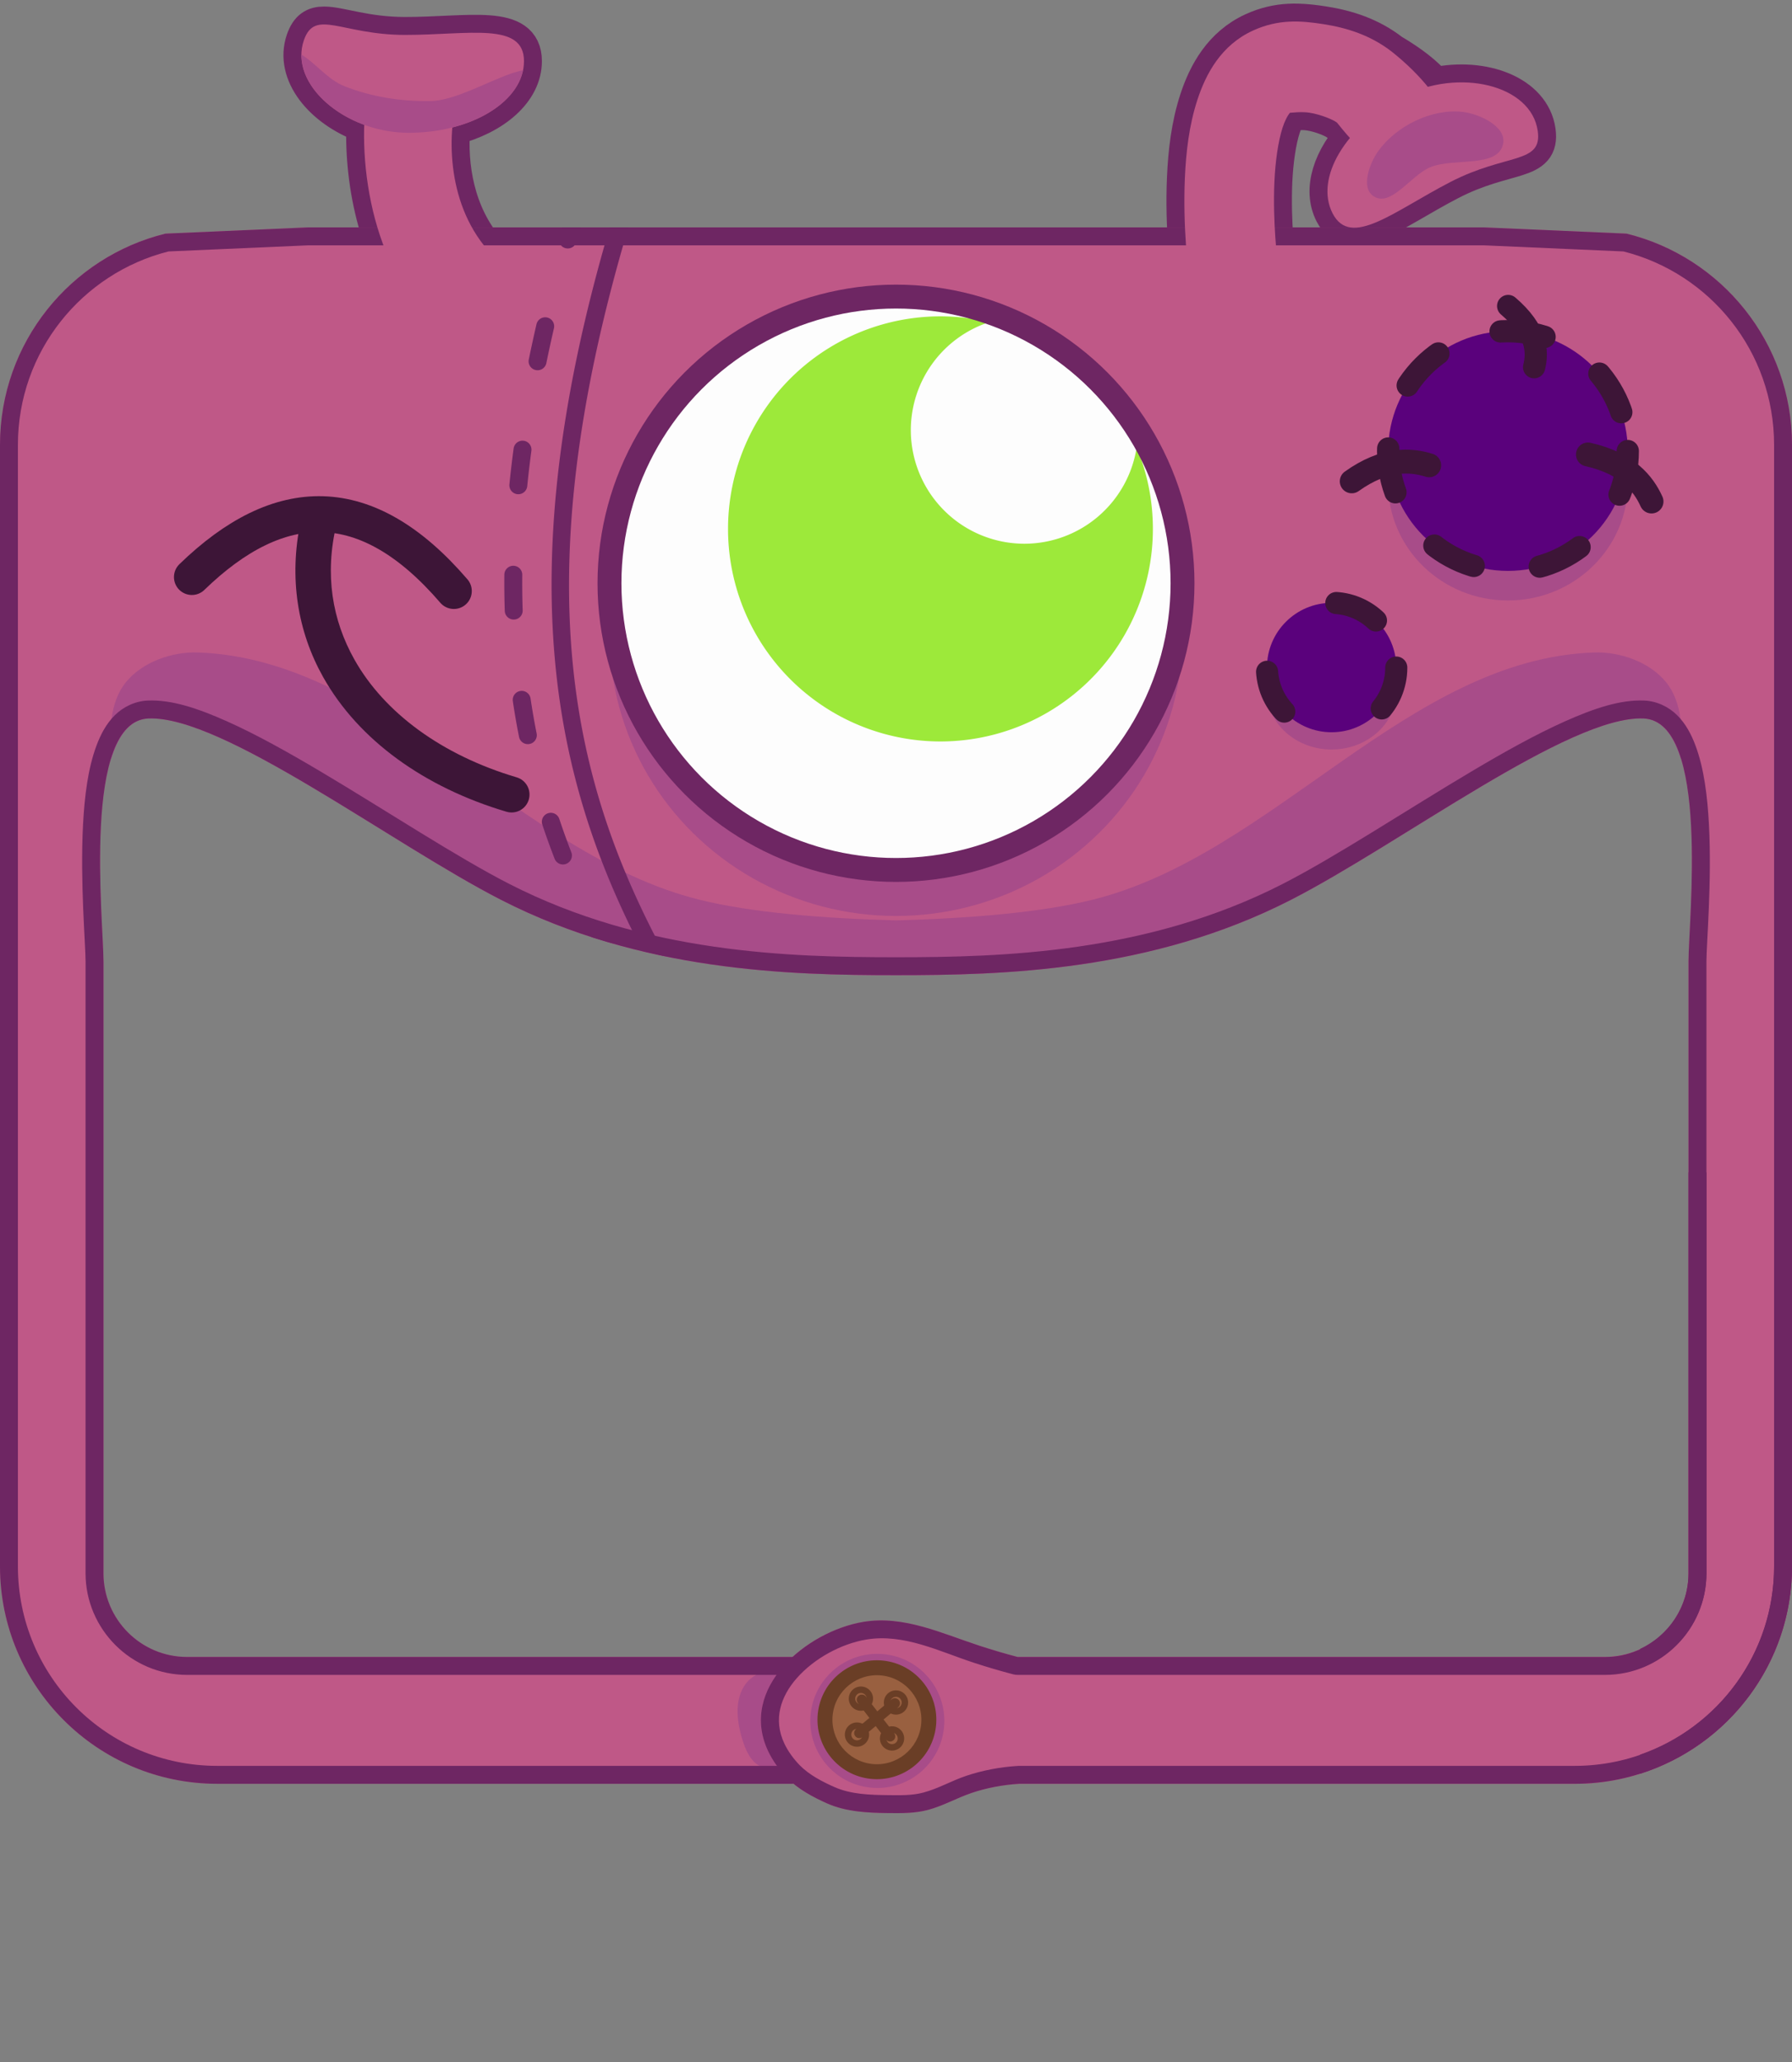 <?xml version="1.0" encoding="UTF-8" standalone="no"?>
<svg
   width="100%"
   height="100%"
   viewBox="0 0 300 345"
   version="1.1"
   xml:space="preserve"
   style="fill-rule:evenodd;clip-rule:evenodd;stroke-linejoin:round;stroke-miterlimit:2;"
   id="svg357"
   sodipodi:docname="alien_head.svg"
   inkscape:version="1.2 (dc2aedaf03, 2022-05-15)"
   xmlns:inkscape="http://www.inkscape.org/namespaces/inkscape"
   xmlns:sodipodi="http://sodipodi.sourceforge.net/DTD/sodipodi-0.dtd"
   xmlns="http://www.w3.org/2000/svg"
   xmlns:svg="http://www.w3.org/2000/svg"><rect x="0" y="0" width="300" height="345" fill="#808080" stroke="none"/><defs
   id="defs361"><inkscape:path-effect
   effect="mirror_symmetry"
   start_point="207.997,109.159"
   end_point="207.997,179.878"
   center_point="207.997,144.519"
   id="path-effect12562"
   is_visible="true"
   lpeversion="1.2"
   lpesatellites=""
   mode="vertical"
   discard_orig_path="false"
   fuse_paths="false"
   oposite_fuse="false"
   split_items="true"
   split_open="false"
   link_styles="false" /><inkscape:path-effect
   effect="mirror_symmetry"
   start_point="152.188,40.182"
   end_point="152.188,298.453"
   center_point="152.188,169.317"
   id="path-effect6556"
   is_visible="true"
   lpeversion="1.2"
   lpesatellites=""
   mode="vertical"
   discard_orig_path="false"
   fuse_paths="false"
   oposite_fuse="false"
   split_items="true"
   split_open="false"
   link_styles="false" />
        
    
            
            
            
            
            
            
            
            
            
            
        <linearGradient
   id="_Linear1"
   x1="0"
   y1="0"
   x2="1"
   y2="0"
   gradientUnits="userSpaceOnUse"
   gradientTransform="matrix(4.24154e-15,69.27,-19.162,1.17335e-15,150,275.73)"><stop
     offset="0"
     style="stop-color:#118b57;stop-opacity:1"
     id="stop16108" /><stop
     offset="1"
     style="stop-color:#11925d;stop-opacity:1"
     id="stop16110" /></linearGradient>
        
    
            
            
            
            
            
            
        </defs><sodipodi:namedview
   id="namedview359"
   pagecolor="#505050"
   bordercolor="#ffffff"
   borderopacity="1"
   inkscape:showpageshadow="0"
   inkscape:pageopacity="0"
   inkscape:pagecheckerboard="1"
   inkscape:deskcolor="#505050"
   showgrid="false"
   inkscape:zoom="1.2931178"
   inkscape:cx="104.01218"
   inkscape:cy="143.8384"
   inkscape:window-width="1366"
   inkscape:window-height="705"
   inkscape:window-x="-8"
   inkscape:window-y="-8"
   inkscape:window-maximized="1"
   inkscape:current-layer="svg357" />
    <path
   id="path14482"
   style="color:#000000;clip-rule:nonzero;fill:none;fill-rule:nonzero;stroke-linecap:round;paint-order:markers stroke fill;stroke:#6e2663;stroke-opacity:1;stroke-width:6;stroke-dasharray:none"
   d="M 54.252 4.094 C 52.637 4.091 51.577 4.715 50.877 6.719 C 48.934 12.284 53.859 18.285 60.979 20.887 C 60.645 30.998 63.282 43.581 70.369 51.711 C 73.091 54.834 77.828 55.159 80.951 52.438 C 84.074 49.716 84.399 44.978 81.678 41.855 C 76.355 35.749 75.201 27.599 75.723 21.326 C 82.76 19.538 87.719 15.244 87.719 10.229 C 87.719 3.608 78.494 5.842 67.836 5.842 C 61.175 5.842 56.944 4.098 54.252 4.094 z " /><path
   id="path14345"
   style="color:#000000;clip-rule:nonzero;fill:none;fill-rule:nonzero;stroke:#6e2663;stroke-width:6;stroke-linecap:round;stroke-dasharray:none;stroke-opacity:1;paint-order:markers stroke fill"
   d="M 217.211 3.605 C 216.731 3.595 216.251 3.601 215.768 3.627 C 213.835 3.731 211.861 4.154 209.746 5.121 C 204.447 7.544 201.887 12.334 200.465 16.674 C 199.043 21.013 198.553 25.503 198.363 29.713 C 197.983 38.133 198.996 45.664 198.996 45.664 C 199.534 49.771 203.299 52.665 207.406 52.127 C 211.514 51.589 214.408 47.823 213.869 43.715 C 213.869 43.715 213.041 37.186 213.348 30.389 C 213.501 26.99 213.986 23.58 214.719 21.346 C 215.233 19.775 215.75 19.11 215.939 18.875 C 216.322 18.871 217.792 18.637 219.236 18.861 C 221.194 19.166 223.248 20.066 223.816 20.508 C 224.902 21.053 225.994 21.496 227.078 21.861 C 222.776 26.394 221.028 31.712 223.096 35.709 C 226.137 41.59 233.304 35.367 242.771 30.471 C 252.238 25.575 258.231 27.505 257.434 21.9 C 256.538 15.605 248.311 12.531 240.174 14.258 C 238.74 12.553 236.433 10.669 233.02 8.664 C 229.421 5.868 225.447 4.647 221.543 4.039 C 220.079 3.811 218.649 3.636 217.211 3.605 z " />
<path
   id="path4257"
   style="clip-rule:evenodd;fill:#bf5887;fill-opacity:1;fill-rule:evenodd;stroke-linejoin:round;stroke-miterlimit:2"
   class="UnoptimicedTransforms"
   d="M 27.695,39.09 C 11.804,42.987 0,57.337 0,74.424 V 262.072 c 0,20.079 16.302,36.381 36.381,36.381 h 111.432 4.375 111.432 C 283.698,298.453 300,282.151 300,262.072 V 74.424 C 300,57.337 288.196,42.987 272.305,39.09 l -23.875,-1.045 h -96.242 -4.375 -96.242 z m -2.838,81.121 c 12.439,-0.518 40.679,20.964 59.064,30.367 23.409,11.972 48.271,12.582 66.016,12.582 0.02,0 0.043,-0.002 0.062,-0.002 0.02,9e-5 0.043,0.002 0.062,0.002 17.744,-1.5e-4 42.607,-0.61 66.016,-12.582 18.386,-9.403 46.625,-30.885 59.064,-30.367 11.185,0.465 7.535,33.83 7.535,40.643 v 102.379 c 0,7.727 -6.273,14 -14,14 l -116.49,0 h -4.375 -116.49 c -7.727,0 -14,-6.273 -14,-14 v -102.379 c 0,-6.813 -3.65,-40.177 7.535,-40.643 z"
   sodipodi:nodetypes="csssccsssccccccsssccssssccccsss" /><ellipse
   style="opacity:1;fill:#a84c89;fill-opacity:1;stroke:none;stroke-width:3.68;stroke-linecap:round;stroke-linejoin:round;stroke-dasharray:7.359, 11.039;stroke-dashoffset:0;stroke-opacity:1;stop-color:#000000"
   id="circle14609"
   cx="252.45"
   cy="80.962"
   rx="20.055"
   ry="19.506" /><ellipse
   style="opacity:1;fill:#a84c89;fill-opacity:1;stroke:none;stroke-width:3.507;stroke-linecap:round;stroke-linejoin:round;stroke-dasharray:7.014, 17.536;stroke-dashoffset:0;stroke-opacity:1;stop-color:#000000"
   id="circle14680"
   cx="222.926"
   cy="115.675"
   rx="10.825"
   ry="9.726" /><ellipse
   style="opacity:1;fill:#a84c89;fill-opacity:1;stroke:none;stroke-width:1.136;stroke-linecap:round;stroke-linejoin:round;stroke-dashoffset:459.891;stop-color:#000000"
   id="circle14682"
   cx="150"
   cy="106.108"
   rx="47.967"
   ry="47.143" /><path
   id="path10991"
   style="opacity:1;fill:#a84c89;fill-opacity:1;stroke:none;stroke-width:3.7;stroke-linecap:round;stroke-linejoin:round;stroke-dasharray:7.4, 18.5;stroke-dashoffset:0;stroke-opacity:1;stop-color:#000000"
   class="UnoptimicedTransforms"
   d="M 33.08 109.168 C 28.756 109.027 23.826 110.778 21.09 114.129 C 18.337 117.5 18.243 122.612 18.607 126.949 C 18.608 126.954 18.609 126.958 18.609 126.963 C 19.824 123.044 21.757 120.34 24.857 120.211 C 37.296 119.693 65.536 141.175 83.922 150.578 C 107.331 162.55 132.193 163.16 149.938 163.16 C 149.957 163.16 149.98 163.158 150 163.158 C 150.02 163.158 150.043 163.16 150.062 163.16 C 167.807 163.16 192.669 162.55 216.078 150.578 C 234.464 141.175 262.704 119.693 275.143 120.211 C 278.243 120.34 280.176 123.044 281.391 126.963 C 281.391 126.958 281.392 126.954 281.393 126.949 C 281.757 122.612 281.663 117.5 278.91 114.129 C 276.174 110.778 271.244 109.027 266.92 109.168 C 235.745 110.187 213.239 142.962 182.977 150.52 C 174.189 152.714 162.072 153.666 150 153.996 C 137.928 153.666 125.811 152.714 117.023 150.52 C 86.761 142.962 64.255 110.187 33.08 109.168 z " /><g
   transform="translate(3.173,0.062)"
   id="g4261"
   style="clip-rule:evenodd;fill-rule:evenodd;stroke-linejoin:round;stroke-miterlimit:2;fill:#a84c89;fill-opacity:1">
                <path
   d="m 132.129,296.5 c -1.925,-0.357 -3.931,-0.41 -5.878,-0.705 -0.724,-0.11 -1.606,-0.047 -2.272,-0.396 -1.392,-0.731 -2.186,-2.382 -2.673,-3.801 -1.068,-3.113 -1.755,-7.292 0.476,-10.07 1.822,-2.268 5.182,-2.519 7.886,-2.429 0.534,0.018 2.35,-0.242 2.665,0.322 0.305,0.546 0.221,1.288 0.205,1.889 -0.031,1.137 -0.075,2.275 -0.131,3.411 -0.188,3.773 -0.109,7.795 -0.278,11.779 z"
   style="fill:#a84c89;fill-opacity:1"
   id="path4259" />
            </g><path
   d="m 752.367,255.447 h -162.707 c -20.079,0 -36.38,-16.301 -36.38,-36.38 V 38.437 c 0,-17.087 11.805,-31.438 27.696,-35.335 0.249,-2.943 1.516,-5.938 4.631,-5.926 2.595,0.01 4.175,1.897 5.694,3.726 0.316,0.38 0.626,0.765 0.929,1.155 h 1.87 c 0.067,-0.159 0.135,-0.312 0.209,-0.453 0.638,-1.224 1.537,-2.532 2.635,-3.389 1.57,-1.225 3.222,-0.911 4.764,0.219 1.257,0.921 2.275,2.239 3.143,3.623 h 188.555 c 0.286,-0.418 0.597,-0.819 0.935,-1.206 0.476,-0.545 0.973,-1.073 1.466,-1.603 1.837,-1.972 4.707,-5.347 7.833,-4.052 1.246,0.516 2.246,1.647 2.691,2.911 0.15,0.426 0.239,0.865 0.29,1.314 0.018,0.154 0.033,0.309 0.048,0.463 0.007,0.065 -0.043,0.217 0.02,0.197 1.078,-0.345 1.816,-1.313 3.016,-1.318 0.601,-0.003 1.236,0.304 1.77,0.563 1.232,0.599 2.194,1.616 3.021,2.731 h 2.404 c 20.079,0 36.38,16.301 36.38,36.38 V 219.067 c 0,20.079 -16.301,36.38 -36.38,36.38 h -41.912 c -0.099,0.348 -0.218,0.694 -0.367,1.037 -0.856,1.971 -2.874,3.696 -5.079,3.839 -0.715,0.046 -1.482,-0.194 -2.147,-0.347 -0.945,-0.217 -1.773,-1.149 -2.383,-1.841 -0.348,-0.395 -0.592,-0.939 -1.069,-1.161 -0.07,-0.033 -0.089,0.127 -0.134,0.191 -0.102,0.146 -0.204,0.29 -0.307,0.435 -0.465,0.655 -0.957,1.291 -1.482,1.9 -1.499,1.739 -3.172,3.223 -5.615,2.825 -3.363,-0.548 -4.454,-3.852 -4.038,-6.878 z m 57.388,-253.605 c 0.138,0.059 0.306,0.133 0.409,0.182 0.801,0.39 1.385,1.095 1.923,1.82 0.566,0.763 1.459,1.213 2.409,1.213 h 2.404 c 18.423,0 33.38,14.957 33.38,33.38 0,0 0,180.63 0,180.63 0,18.423 -14.957,33.38 -33.38,33.38 0,0 -41.912,0 -41.912,0 -1.341,0 -2.52,0.89 -2.886,2.18 -0.063,0.222 -0.138,0.443 -0.233,0.662 -0.436,1.004 -1.398,1.967 -2.521,2.04 -0.381,0.025 -0.776,-0.138 -1.139,-0.24 -0.109,-0.102 -0.701,-0.659 -0.945,-0.936 -0.616,-0.7 -1.208,-1.504 -2.052,-1.897 -1.472,-0.688 -4.173,1.77 -4.173,1.77 0,0 0.207,-0.431 0.313,-0.582 -0.098,0.139 -0.196,0.279 -0.295,0.418 -0.411,0.579 -0.845,1.141 -1.309,1.68 -0.809,0.938 -1.543,2.037 -2.861,1.822 -1.617,-0.264 -1.748,-2.054 -1.548,-3.509 0.118,-0.858 -0.141,-1.726 -0.711,-2.38 -0.57,-0.653 -1.394,-1.028 -2.261,-1.028 h -162.707 c -18.423,0 -33.38,-14.957 -33.38,-33.38 V 38.437 c 0,-15.678 10.831,-28.846 25.411,-32.422 1.251,-0.306 2.167,-1.378 2.275,-2.661 0.068,-0.809 0.227,-1.63 0.556,-2.316 0.216,-0.45 0.511,-0.864 1.073,-0.862 0.744,0.003 1.281,0.397 1.774,0.846 0.587,0.534 1.106,1.173 1.625,1.797 0.295,0.355 0.584,0.715 0.867,1.079 0.569,0.731 1.443,1.159 2.369,1.159 h 1.87 c 1.208,0 2.298,-0.724 2.766,-1.837 0.033,-0.08 0.066,-0.158 0.103,-0.229 0.449,-0.861 1.048,-1.807 1.82,-2.41 0.388,-0.303 0.766,-0.006 1.147,0.273 0.961,0.705 1.71,1.739 2.374,2.798 0.549,0.874 1.509,1.405 2.541,1.405 h 188.555 c 0.99,0 1.916,-0.489 2.476,-1.306 0.219,-0.321 0.458,-0.629 0.717,-0.926 0.456,-0.521 0.932,-1.026 1.404,-1.532 0.794,-0.853 1.791,-2.029 2.947,-2.831 0.485,-0.336 0.976,-0.728 1.542,-0.494 0.477,0.198 0.838,0.65 1.009,1.134 0.075,0.215 0.114,0.437 0.14,0.664 0.016,0.138 0.029,0.277 0.043,0.416 -0.016,-0.158 0.004,-0.598 0.004,-0.598 0,0 0.532,2.309 0.918,2.674 0.357,0.338 0.777,0.579 1.267,0.715 0.463,0.128 1.036,0.187 1.729,-0.035 0.553,-0.177 1.061,-0.435 1.547,-0.73 z M 635.801,236.273 c 0.567,0.609 1.362,0.955 2.194,0.955 h 183.963 c 9.383,0 17,-7.618 17,-17 v -102.379 c 0,-7.869 -5.566,-16.974 -15.904,-25.622 -22.473,-18.8 -67.715,-36.272 -119.836,-36.272 -52.122,0 -97.303,17.473 -119.74,36.273 -10.322,8.648 -15.876,17.752 -15.876,25.621 0,0 0,102.379 0,102.379 0,9.382 7.617,17 17,17 0,0 24.075,0 24.075,0 0.888,0 1.73,-0.393 2.3,-1.074 0.454,-0.541 0.948,-1.048 1.426,-1.571 1.427,-1.56 2.792,-3.193 4.741,-4.098 0.389,-0.181 0.799,-0.479 1.237,-0.425 0.227,0.028 0.419,0.188 0.626,0.281 1.157,0.52 2.142,1.455 2.903,2.459 0.348,0.459 0.684,0.945 0.986,1.435 0.02,0.033 0.32,0.54 0.39,0.638 1.36,1.914 3.348,1.153 3.617,1.04 0.491,-0.206 0.955,-0.519 1.376,-0.921 0.332,-0.319 0.613,-0.759 0.909,-1.042 0.395,-0.378 0.863,-0.718 1.392,-0.866 0.966,-0.269 1.776,0.352 2.567,0.894 0.99,0.679 1.854,1.437 2.654,2.295 z m 2.194,-2.045 h 183.963 c 7.727,0 14,-6.273 14,-14 v -102.379 c 0,-24.036 -59.497,-58.894 -132.74,-58.894 -73.242,0 -132.616,34.858 -132.616,58.894 v 102.379 c 0,7.727 6.273,14 14,14 h 24.075 c 0.481,-0.575 1.005,-1.115 1.513,-1.67 1.694,-1.852 3.376,-3.719 5.69,-4.794 0.876,-0.407 1.881,-0.803 2.868,-0.682 0.523,0.065 1.013,0.309 1.488,0.523 1.609,0.722 3.007,1.988 4.065,3.383 0.406,0.535 0.796,1.101 1.149,1.673 0.016,0.027 0.28,0.491 0.292,0.486 0.554,-0.233 0.949,-0.96 1.371,-1.365 0.747,-0.714 1.661,-1.309 2.661,-1.587 1.861,-0.52 3.546,0.264 5.069,1.309 1.176,0.806 2.202,1.704 3.152,2.724 z"
   style="clip-rule:evenodd;fill:#6e2663;fill-opacity:1;fill-rule:evenodd;stroke-linejoin:round;stroke-miterlimit:2"
   id="path4263" /><path
   id="path4265"
   style="clip-rule:evenodd;fill:#bf5887;fill-opacity:1;fill-rule:evenodd;stroke-linejoin:round;stroke-miterlimit:2"
   d="m 282.678,234.875 v 28.357 c 0,7.727 -6.273,14 -14,14 h -98.318 c -2.099,-0.551 -4.195,-1.17 -6.303,-1.855 -6.329,-2.058 -12.744,-5.157 -19.553,-4.012 -9.501,1.599 -20.904,11.077 -15.906,21.635 0.766,1.62 1.912,3.195 3.168,4.473 1.833,1.863 4.372,3.235 6.748,4.283 3.123,1.378 6.763,1.558 10.125,1.594 2.243,0.024 4.52,0.053 6.705,-0.527 2.548,-0.677 4.827,-1.998 7.303,-2.838 2.519,-0.855 5.273,-1.37 7.994,-1.531 h 92.979 C 283.698,298.453 300,282.151 300,262.072 V 234.875 Z"
   sodipodi:nodetypes="cssccccccsccccscc" /><path
   id="path4267"
   style="clip-rule:evenodd;fill:#6e2663;fill-opacity:1;fill-rule:evenodd;stroke-linejoin:round;stroke-miterlimit:2"
   d="m 282.678,196.145 v 67.088 c 0,7.727 -6.273,14 -14,14 h -98.318 c -2.099,-0.551 -4.195,-1.17 -6.303,-1.855 -6.329,-2.058 -12.744,-5.157 -19.553,-4.012 -9.501,1.599 -20.904,11.077 -15.906,21.635 0.766,1.62 1.912,3.195 3.168,4.473 1.833,1.863 4.372,3.235 6.748,4.283 3.123,1.378 6.763,1.558 10.125,1.594 2.243,0.024 4.52,0.053 6.705,-0.527 2.548,-0.677 4.827,-1.998 7.303,-2.838 2.519,-0.855 5.273,-1.37 7.994,-1.531 h 92.979 C 283.698,298.453 300,282.151 300,262.072 v -65.928 h -3 v 65.928 c 0,18.423 -14.958,33.381 -33.381,33.381 h -92.979 l -0.178,0.004 c -2.989,0.177 -6.012,0.749 -8.779,1.688 -2.412,0.819 -4.627,2.118 -7.109,2.777 -1.923,0.51 -3.93,0.45 -5.904,0.428 -2.967,-0.032 -6.189,-0.122 -8.945,-1.338 -2.041,-0.9 -4.246,-2.043 -5.82,-3.643 -1.027,-1.044 -1.969,-2.328 -2.596,-3.652 -1.927,-4.073 -0.574,-7.914 2.059,-10.914 2.965,-3.378 7.506,-5.785 11.633,-6.479 6.327,-1.064 12.25,1.994 18.129,3.906 2.163,0.703 4.314,1.339 6.469,1.904 0.248,0.066 0.505,0.098 0.762,0.098 h 98.318 c 9.383,0 17,-7.618 17,-17 v -67.088 z"
   sodipodi:nodetypes="cssccccccsccccsccscccccccsccsccssscc" /><g
   transform="matrix(1.74,0.191,-0.191,1.74,-54.254,-279.664)"
   id="g4293"
   style="clip-rule:evenodd;fill-rule:evenodd;stroke-linejoin:round;stroke-miterlimit:2">
                <g
   transform="matrix(1.29,0,0,1.29,-44.239,-89.59)"
   id="g4271">
                    <circle
   cx="150.259"
   cy="309.592"
   r="4.969"
   style="fill:#a84c89;fill-opacity:1"
   id="circle4269" />
                </g>
                <g
   transform="translate(-0.716,0.083)"
   id="g4275">
                    <circle
   cx="150.259"
   cy="309.592"
   r="4.969"
   style="fill:#996040"
   id="circle4273" />
                </g>
                <g
   transform="translate(-0.716,0.083)"
   id="g4279">
                    <path
   d="m 150.259,303.909 c -3.136,0 -5.683,2.547 -5.683,5.683 0,3.136 2.547,5.683 5.683,5.683 3.136,0 5.683,-2.547 5.683,-5.683 0,-3.136 -2.547,-5.683 -5.683,-5.683 z m 0,1.429 c 2.348,0 4.254,1.906 4.254,4.254 0,2.348 -1.906,4.254 -4.254,4.254 -2.348,0 -4.254,-1.906 -4.254,-4.254 0,-2.348 1.906,-4.254 4.254,-4.254 z"
   style="fill:#6a3e26"
   id="path4277" />
                </g>
                <g
   transform="matrix(1.228,0,0,1.228,-34.188,-70.714)"
   id="g4283">
                    <path
   d="m 150.948,310.137 c -0.521,0 -0.945,0.424 -0.945,0.946 0,0.521 0.424,0.945 0.945,0.945 0.522,0 0.946,-0.424 0.946,-0.945 0,-0.522 -0.424,-0.946 -0.946,-0.946 z m -2.746,0 c -0.522,0 -0.945,0.424 -0.945,0.946 0,0.521 0.423,0.945 0.945,0.945 0.522,0 0.945,-0.424 0.945,-0.945 0,-0.522 -0.423,-0.946 -0.945,-0.946 z m 2.746,0.5 c 0.246,0 0.446,0.2 0.446,0.446 0,0.245 -0.2,0.445 -0.446,0.445 -0.245,0 -0.445,-0.2 -0.445,-0.445 0,-0.246 0.2,-0.446 0.445,-0.446 z m -2.746,0 c 0.246,0 0.445,0.2 0.445,0.446 0,0.245 -0.199,0.445 -0.445,0.445 -0.246,0 -0.445,-0.2 -0.445,-0.445 0,-0.246 0.199,-0.446 0.445,-0.446 z m 0,-3.314 c -0.522,0 -0.945,0.423 -0.945,0.945 0,0.522 0.423,0.945 0.945,0.945 0.522,0 0.945,-0.423 0.945,-0.945 0,-0.522 -0.423,-0.945 -0.945,-0.945 z m 2.746,0 c -0.521,0 -0.945,0.423 -0.945,0.945 0,0.522 0.424,0.945 0.945,0.945 0.522,0 0.946,-0.423 0.946,-0.945 0,-0.522 -0.424,-0.945 -0.946,-0.945 z m -2.746,0.5 c 0.246,0 0.445,0.199 0.445,0.445 0,0.246 -0.199,0.445 -0.445,0.445 -0.246,0 -0.445,-0.199 -0.445,-0.445 0,-0.246 0.199,-0.445 0.445,-0.445 z m 2.746,0 c 0.246,0 0.446,0.199 0.446,0.445 0,0.246 -0.2,0.445 -0.446,0.445 -0.245,0 -0.445,-0.199 -0.445,-0.445 0,-0.246 0.2,-0.445 0.445,-0.445 z"
   style="fill:#6a3e26"
   id="path4281" />
                </g>
                <g
   transform="matrix(1.228,0,0,1.228,-34.188,-70.714)"
   id="g4287">
                    <path
   d="m 147.996,308.622 2.499,2.596 c 0.153,0.159 0.406,0.164 0.565,0.01 0.159,-0.153 0.164,-0.406 0.011,-0.565 l -2.499,-2.596 c -0.153,-0.159 -0.407,-0.163 -0.566,-0.01 -0.159,0.153 -0.164,0.406 -0.01,0.565 z"
   style="fill:#6a3e26"
   id="path4285" />
                </g>
                <g
   transform="matrix(-1.228,0,0,1.228,333.171,-70.714)"
   id="g4291">
                    <path
   d="m 147.996,308.622 2.499,2.596 c 0.153,0.159 0.406,0.164 0.565,0.01 0.159,-0.153 0.164,-0.406 0.011,-0.565 l -2.499,-2.596 c -0.153,-0.159 -0.407,-0.163 -0.566,-0.01 -0.159,0.153 -0.164,0.406 -0.01,0.565 z"
   style="fill:#6a3e26"
   id="path4289" />
                </g>
            </g><circle
   style="opacity:1;fill:#fdfdfd;fill-opacity:1;stroke:none;stroke-width:1.146;stroke-linecap:round;stroke-linejoin:round;stroke-dashoffset:459.891;stop-color:#000000"
   id="path6613"
   cx="150"
   cy="97.589"
   r="47.967" /><path
   id="circle7797"
   style="opacity:1;fill:#9de93a;fill-opacity:1;stroke:none;stroke-width:0.849;stroke-linecap:round;stroke-linejoin:round;stroke-dashoffset:459.891;stop-color:#000000"
   d="M 157.443 52.93 A 35.562 35.562 0 0 0 121.881 88.492 A 35.562 35.562 0 0 0 157.443 124.055 A 35.562 35.562 0 0 0 193.006 88.492 A 35.562 35.562 0 0 0 190.287 74.855 A 19.022 19.022 0 0 1 171.502 90.973 A 19.022 19.022 0 0 1 152.48 71.951 A 19.022 19.022 0 0 1 165.625 53.893 A 35.562 35.562 0 0 0 157.443 52.93 z " /><circle
   style="opacity:1;fill:none;fill-opacity:1;stroke:#6e2663;stroke-width:4;stroke-linecap:round;stroke-linejoin:round;stroke-dashoffset:459.891;stop-color:#000000;stroke-opacity:1;stroke-dasharray:none"
   id="circle8630"
   cx="150"
   cy="97.589"
   r="47.967" /><path
   style="color:#000000;clip-rule:nonzero;fill:#3d1537;fill-rule:nonzero;stroke-linecap:round;-inkscape-stroke:none"
   d="m 50.338,87.212 c -2.009,9.487 -0.516,18.473 3.773,26.095 5.933,10.543 16.949,18.44 30.682,22.508 1.589,0.47 3.258,-0.436 3.729,-2.025 0.471,-1.588 -0.435,-3.258 -2.023,-3.729 -12.54,-3.715 -22.161,-10.815 -27.158,-19.695 -3.73,-6.628 -5.033,-14.267 -2.995,-22.709 z"
   id="path8851"
   sodipodi:nodetypes="cscccscc" /><path
   style="opacity:1;fill:none;fill-opacity:1;stroke:#3d1537;stroke-width:6;stroke-linecap:round;stroke-linejoin:round;stroke-dasharray:none;stroke-dashoffset:0;stroke-opacity:1;stop-color:#000000"
   d="M 32.122,96.55 C 46.742,82.374 61.362,81.887 75.982,98.889"
   id="path8916"
   sodipodi:nodetypes="cc" /><path
   id="path9401"
   style="color:#000000;clip-rule:nonzero;fill:#6e2663;fill-rule:nonzero;stroke-linecap:round;-inkscape-stroke:none"
   d="M 94.088 38.045 C 93.93 38.583 93.762 39.118 93.607 39.658 A 1.5 1.5 0 0 0 94.637 41.514 A 1.5 1.5 0 0 0 96.492 40.486 C 96.726 39.671 96.978 38.859 97.219 38.045 L 94.088 38.045 z M 102.07 38.045 C 84.771 96.762 93.014 131.162 107.564 159.1 C 108.859 159.408 110.151 159.74 111.436 160.002 C 96.271 131.963 87.235 98.36 105.199 38.045 L 102.07 38.045 z M 91.613 53.127 A 1.5 1.5 0 0 0 89.814 54.25 C 89.361 56.21 88.93 58.176 88.525 60.148 A 1.5 1.5 0 0 0 89.693 61.918 A 1.5 1.5 0 0 0 91.465 60.75 C 91.864 58.804 92.288 56.863 92.736 54.926 A 1.5 1.5 0 0 0 91.613 53.127 z M 87.674 73.746 A 1.5 1.5 0 0 0 85.986 75.033 C 85.718 77.031 85.482 79.034 85.281 81.041 A 1.5 1.5 0 0 0 86.625 82.684 A 1.5 1.5 0 0 0 88.266 81.342 C 88.463 79.369 88.697 77.398 88.961 75.432 A 1.5 1.5 0 0 0 87.674 73.746 z M 85.947 94.662 A 1.5 1.5 0 0 0 84.432 96.148 C 84.412 98.169 84.436 100.19 84.504 102.211 A 1.5 1.5 0 0 0 86.053 103.66 A 1.5 1.5 0 0 0 87.502 102.111 C 87.436 100.134 87.413 98.155 87.432 96.176 A 1.5 1.5 0 0 0 85.947 94.662 z M 87.119 115.609 A 1.5 1.5 0 0 0 85.854 117.312 C 86.15 119.316 86.497 121.313 86.895 123.299 A 1.5 1.5 0 0 0 88.66 124.475 A 1.5 1.5 0 0 0 89.838 122.711 C 89.451 120.775 89.111 118.826 88.822 116.873 A 1.5 1.5 0 0 0 87.119 115.609 z M 91.738 136.07 A 1.5 1.5 0 0 0 90.789 137.967 C 91.428 139.889 92.115 141.793 92.846 143.68 A 1.5 1.5 0 0 0 94.785 144.537 A 1.5 1.5 0 0 0 95.643 142.596 C 94.929 140.753 94.258 138.893 93.635 137.02 A 1.5 1.5 0 0 0 91.738 136.07 z M 100.863 155.381 A 1.5 1.5 0 0 0 99.719 155.473 A 1.5 1.5 0 0 0 99.008 156.766 C 100.229 157.159 101.446 157.513 102.664 157.859 C 102.359 157.279 102.037 156.708 101.738 156.125 A 1.5 1.5 0 0 0 100.863 155.381 z " /><circle
   style="opacity:1;fill:#5a017c;fill-opacity:1;stroke:#3d1537;stroke-width:3.731;stroke-linecap:round;stroke-linejoin:round;stroke-dasharray:7.462, 11.193;stroke-dashoffset:0;stroke-opacity:1;stop-color:#000000"
   id="path9467"
   cx="252.45"
   cy="75.466"
   r="20.055" /><path
   style="opacity:1;fill:none;fill-opacity:1;stroke:#3d1537;stroke-width:4;stroke-linecap:round;stroke-linejoin:round;stroke-dasharray:none;stroke-dashoffset:0;stroke-opacity:1;stop-color:#000000"
   d="m 239.26,77.852 c -3.101,-0.974 -7.439,-1.263 -12.964,2.683"
   id="path10811"
   sodipodi:nodetypes="cc" /><path
   style="opacity:1;fill:none;fill-opacity:1;stroke:#3d1537;stroke-width:4;stroke-linecap:round;stroke-linejoin:round;stroke-dasharray:none;stroke-dashoffset:0;stroke-opacity:1;stop-color:#000000"
   d="m 276.482,83.909 c -1.343,-2.96 -4.021,-6.385 -10.647,-7.869"
   id="path10813"
   sodipodi:nodetypes="cc" /><path
   style="opacity:1;fill:none;fill-opacity:1;stroke:#3d1537;stroke-width:3.721;stroke-linecap:round;stroke-linejoin:round;stroke-dasharray:none;stroke-dashoffset:0;stroke-opacity:1;stop-color:#000000"
   d="m 256.826,61.441 c 0.67,-2.593 0.472,-6.126 -4.344,-10.243"
   id="path10809"
   sodipodi:nodetypes="cc" /><circle
   style="opacity:1;fill:#5a017c;fill-opacity:1;stroke:#3d1537;stroke-width:3.7;stroke-linecap:round;stroke-linejoin:round;stroke-dasharray:7.4, 18.5;stroke-dashoffset:0;stroke-opacity:1;stop-color:#000000"
   id="circle10953"
   cx="222.926"
   cy="111.691"
   r="10.825" /><path
   id="path13260"
   style="color:#000000;fill:#6e2663;paint-order:markers stroke fill"
   d="m 51.57,38.045 -23.875,1.045 C 11.804,42.987 0,57.337 0,74.424 V 262.072 c 0,20.079 16.302,36.381 36.381,36.381 H 132.812 v -3 H 36.381 C 17.926,295.453 3,280.527 3,262.072 V 74.424 C 3,58.793 13.745,45.716 28.211,42.07 l 23.426,-1.025 h 96.176 4.375 96.176 l 23.426,1.025 C 286.255,45.716 297,58.793 297,74.424 V 262.072 c 0,14.611 -9.372,26.977 -22.428,31.508 v 3.186 C 289.305,292.113 300,278.334 300,262.072 V 74.424 c 0,-17.087 -11.804,-31.437 -27.695,-35.334 l -23.875,-1.045 h -96.242 -4.375 z m -26.838,79.168 c -2.145,0.089 -4.128,1.074 -5.531,2.477 -1.403,1.403 -2.337,3.149 -3.051,5.062 -1.428,3.828 -1.999,8.462 -2.25,13.242 -0.502,9.561 0.422,19.989 0.422,22.859 v 102.379 c 0,9.351 7.649,17 17,17 H 132.812 v -3 H 31.322 c -7.727,0 -14,-6.273 -14,-14 v -102.379 c 0,-6.813 -3.65,-40.177 7.535,-40.643 12.439,-0.518 40.679,20.964 59.064,30.367 23.409,11.972 48.271,12.582 66.016,12.582 0.02,0 0.043,-0.002 0.062,-0.002 0.02,9e-5 0.043,0.002 0.062,0.002 17.744,-1.5e-4 42.607,-0.61 66.016,-12.582 18.386,-9.403 46.625,-30.885 59.064,-30.367 11.185,0.465 7.535,33.83 7.535,40.643 v 102.379 c 0,5.614 -3.331,10.425 -8.105,12.656 v 3.223 c 6.456,-2.416 11.105,-8.607 11.105,-15.879 v -102.379 c 0,-2.871 0.924,-13.299 0.422,-22.859 -0.251,-4.78 -0.822,-9.415 -2.25,-13.242 -0.714,-1.914 -1.647,-3.66 -3.051,-5.062 -1.403,-1.403 -3.386,-2.387 -5.531,-2.477 -4.018,-0.167 -8.365,1.291 -13.238,3.463 -4.873,2.172 -10.218,5.152 -15.721,8.42 -11.006,6.536 -22.673,14.247 -31.596,18.811 -22.679,11.599 -46.975,12.254 -64.65,12.254 0.174,0 0.153,-9.6e-4 -0.049,-0.002 -0.005,-1e-5 -0.009,-1e-5 -0.014,0 -0.222,0 -0.246,0.002 -0.062,0.002 -17.675,-1.5e-4 -41.972,-0.655 -64.65,-12.254 -8.923,-4.563 -20.59,-12.274 -31.596,-18.811 -5.503,-3.268 -10.848,-6.248 -15.721,-8.42 -4.873,-2.172 -9.22,-3.63 -13.238,-3.463 z"
   sodipodi:nodetypes="ccsssccsssccccccssccssccccccsssssccccsssssccssssccssssssscscsccsssc" /><path
   style="color:#000000;clip-rule:nonzero;fill:#bf5887;fill-rule:nonzero;stroke-linecap:round;paint-order:markers stroke fill"
   d="M 71.796,6.281 C 67.836,5.064 63.64,7.287 62.423,11.246 59.315,21.352 60.73,40.653 70.369,51.711 c 2.721,3.123 7.459,3.448 10.582,0.727 3.123,-2.721 3.448,-7.459 0.727,-10.582 -7.163,-8.218 -6.782,-20.141 -4.919,-26.201 1.218,-3.959 -1.004,-8.155 -4.963,-9.373 z"
   id="path13599"
   sodipodi:nodetypes="ccccccc" /><path
   style="color:#000000;clip-rule:nonzero;fill:#bf5887;fill-rule:nonzero;stroke-linecap:round;-inkscape-stroke:none;paint-order:markers stroke fill"
   d="m 215.768,3.627 c -1.932,0.104 -3.907,0.527 -6.021,1.494 -5.299,2.423 -7.859,7.213 -9.281,11.553 -1.422,4.34 -1.911,8.829 -2.102,13.039 -0.38,8.42 0.633,15.951 0.633,15.951 0.538,4.107 4.303,7.001 8.41,6.463 4.108,-0.538 7.002,-4.304 6.463,-8.412 0,0 -0.828,-6.529 -0.521,-13.326 0.153,-3.399 0.639,-6.808 1.371,-9.043 0.732,-2.234 1.506,-2.694 1.266,-2.584 -0.737,0.337 1.295,-0.205 3.252,0.1 1.957,0.305 4.012,1.205 4.58,1.646 18.171,22.93 29.672,4.456 9.203,-11.844 -3.598,-2.796 -7.573,-4.017 -11.477,-4.625 -1.952,-0.304 -3.843,-0.516 -5.775,-0.412 z"
   id="path13944"
   sodipodi:nodetypes="sssscccssssccss" /><path
   id="path13998"
   style="opacity:1;fill:#bf5887;stroke-width:16.089;stroke-linecap:round;paint-order:markers stroke fill;stop-color:#000000"
   d="m 87.719,10.228 c 0,6.621 -8.64,11.988 -19.298,11.988 -10.658,0 -20.116,-8.13 -17.544,-15.497 1.866,-5.344 6.301,-0.877 16.959,-0.877 10.658,0 19.883,-2.235 19.883,4.386 z"
   sodipodi:nodetypes="ssass" /><path
   id="path14487"
   style="opacity:1;fill:#a84c89;fill-opacity:1;stroke:none;stroke-width:6;stroke-linecap:round;stroke-linejoin:round;stroke-dasharray:none;stroke-dashoffset:0;stroke-opacity:1;paint-order:markers stroke fill;stop-color:#000000"
   d="M 50.459 9.123 C 50.371 15.748 58.915 22.217 68.422 22.217 C 78.25 22.217 86.355 17.652 87.559 11.75 C 83.149 12.638 76.788 16.836 72.027 16.91 C 67.154 16.986 62.149 16.215 57.623 14.406 C 54.896 13.317 52.928 10.663 50.459 9.123 z " /><path
   id="path14053"
   style="opacity:1;fill:#bf5887;stroke-width:16.089;stroke-linecap:round;paint-order:markers stroke fill;stop-color:#000000"
   d="m 223.096,35.708 c -3.041,-5.881 2.167,-14.618 11.634,-19.514 9.467,-4.896 21.603,-2.019 22.702,5.706 0.798,5.604 -5.194,3.674 -14.661,8.57 -9.467,4.896 -16.634,11.119 -19.676,5.238 z"
   sodipodi:nodetypes="ssass" /><path
   style="opacity:1;fill:#a84c89;fill-opacity:1;stroke:none;stroke-width:6;stroke-linecap:round;stroke-linejoin:round;stroke-dasharray:none;stroke-dashoffset:0;stroke-opacity:1;paint-order:markers stroke fill;stop-color:#000000"
   d="m 229.885,32.789 c -2.066,-1.439 -0.625,-5.46 0.844,-7.506 3.014,-4.198 8.905,-7.123 14.043,-6.569 2.87,0.309 7.363,2.41 6.882,5.256 -0.714,4.221 -8.246,2.371 -12.203,4.005 -3.299,1.363 -6.636,6.854 -9.565,4.814 z"
   id="path14347"
   sodipodi:nodetypes="aaaaaa" /><path
   style="color:#000000;clip-rule:nonzero;fill:none;fill-rule:nonzero;stroke-linecap:round;-inkscape-stroke:none;paint-order:markers stroke fill"
   d="m 218.033,15.051 c -2.518,-0.181 -5.334,0.257 -8.492,2.186 -7.284,4.448 -8.216,11.426 -9.318,16.889 -1.103,5.463 -1.283,10.258 -1.283,10.258 a 7.5,7.5 0 0 0 7.186,7.801 7.5,7.5 0 0 0 7.801,-7.188 c 0,0 0.172,-3.803 1,-7.902 0.567,-2.808 1.892,-5.253 2.398,-6.391 0.745,0.006 2.045,-0.043 3.332,0.32 2.585,0.73 4.848,1.76 4.848,1.76 a 7.5,7.5 0 0 0 9.957,-3.656 7.5,7.5 0 0 0 -3.656,-9.957 c 0,0 -3.149,-1.474 -7.072,-2.582 -1.962,-0.554 -4.182,-1.356 -6.699,-1.537 z"
   id="path14266" /></svg>
